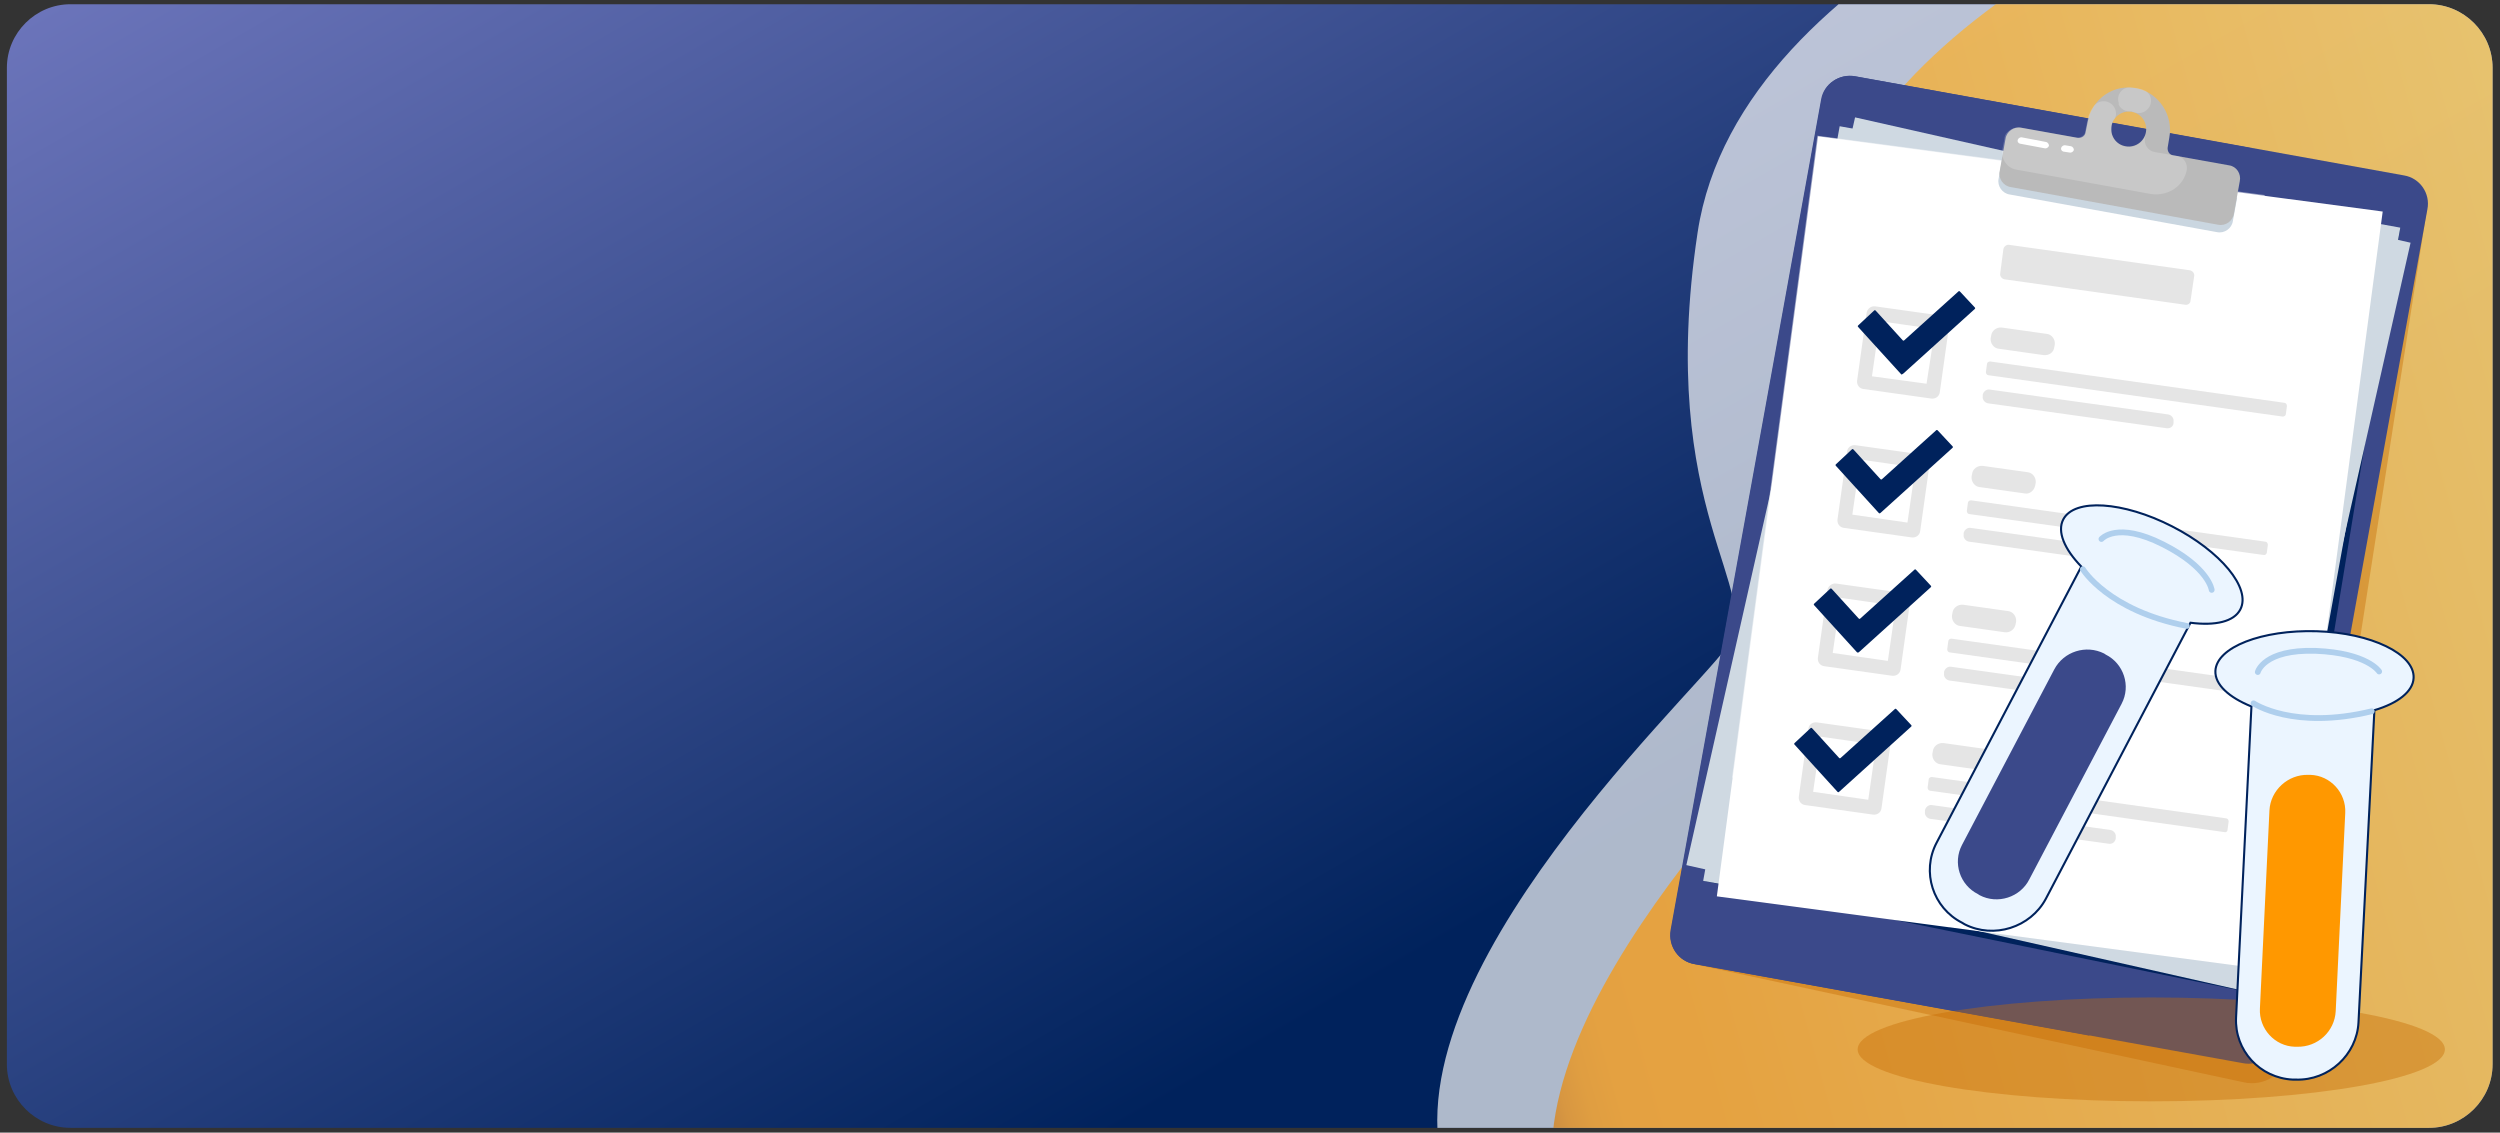 <?xml version="1.0" encoding="utf-8"?>
<!-- Generator: Adobe Illustrator 22.0.1, SVG Export Plug-In . SVG Version: 6.00 Build 0)  -->
<svg version="1.1" id="Livello_1" xmlns="http://www.w3.org/2000/svg" xmlns:xlink="http://www.w3.org/1999/xlink" x="0px" y="0px"
	 viewBox="0 0 471.7 213.7" style="enable-background:new 0 0 471.7 213.7;" xml:space="preserve">
<rect x="0" y="0" width="471.7" height="213.7" fill="#333333" stroke="none"/>
<g>
	
		<linearGradient id="SVGID_1_" gradientUnits="userSpaceOnUse" x1="133.476" y1="286.43" x2="338.123" y2="-68.03" gradientTransform="matrix(1 0 0 -1 0 216)">
		<stop  offset="0" style="stop-color:#6B74BA"/>
		<stop  offset="0.695" style="stop-color:#00225C"/>
	</linearGradient>
	<path style="fill:url(#SVGID_1_);" d="M458.3,212.8h-445c-6.6,0-12-5.4-12-12v-188c0-6.6,5.4-12,12-12h445c6.6,0,12,5.4,12,12v188
		C470.3,207.4,464.9,212.8,458.3,212.8z"/>
	<g>
		<g>
			<g>
				<defs>
					<path id="SVGID_2_" d="M458.3,212.8h-444c-6.6,0-12-5.4-12-12v-188c0-6.6,5.4-12,12-12h444c6.6,0,12,5.4,12,12v188
						C470.3,207.4,464.9,212.8,458.3,212.8z"/>
				</defs>
				<clipPath id="SVGID_3_">
					<use xlink:href="#SVGID_2_"  style="overflow:visible;"/>
				</clipPath>
				<path style="opacity:0.68;clip-path:url(#SVGID_3_);fill:#FFFFFF;enable-background:new    ;" d="M412.1-33.8
					c0,0-83.8,24.6-91.8,77.7s13,67.8,5.5,78.2s-69,67.1-51.5,103.8s45.2,48.5,48.6,49.7S453,243.5,453,243.5L562.2,196l-63-166
					l-16.6-78.6L412.1-33.8z"/>
			</g>
			<g>
				<defs>
					<path id="SVGID_4_" d="M458.3,212.8h-444c-6.6,0-12-5.4-12-12v-188c0-6.6,5.4-12,12-12h444c6.6,0,12,5.4,12,12v188
						C470.3,207.4,464.9,212.8,458.3,212.8z"/>
				</defs>
				<clipPath id="SVGID_5_">
					<use xlink:href="#SVGID_4_"  style="overflow:visible;"/>
				</clipPath>
				
					<linearGradient id="SVGID_6_" gradientUnits="userSpaceOnUse" x1="258.734" y1="411.86" x2="509.631" y2="411.86" gradientTransform="matrix(0.963 -0.269 -0.269 -0.963 136.964 627.254)">
					<stop  offset="0" style="stop-color:#C66900"/>
					<stop  offset="1.112671e-02" style="stop-color:#DA7900"/>
					<stop  offset="2.518130e-02" style="stop-color:#EB8700"/>
					<stop  offset="4.269538e-02" style="stop-color:#F69100"/>
					<stop  offset="6.726032e-02" style="stop-color:#FD9600"/>
					<stop  offset="0.136" style="stop-color:#FF9800"/>
					<stop  offset="1" style="stop-color:#FFC947"/>
				</linearGradient>
				<path style="opacity:0.68;clip-path:url(#SVGID_5_);fill:url(#SVGID_6_);enable-background:new    ;" d="M433.7-27.4
					c0,0-83.8,24.6-91.8,77.7s13,67.8,5.5,78.2s-69,67.1-51.5,103.8s45.2,48.5,48.6,49.7c3.4,1.1,130.1-32.1,130.1-32.1l76.2-35.8
					L491.1,40.7l-19.9-71.3L433.7-27.4z"/>
			</g>
		</g>
		<g>
			<path style="opacity:0.4;fill:#C66900;" d="M319.1,181.8l104.2,22.4c3.9,0.9,7.8-1.6,8.5-5.6l4.4-26l2.8-11.7l18.9-121.3
				L319.1,181.8z"/>
			<path style="fill:#3B498A;" d="M423.2,200.6l-103.5-18.7c-3-0.5-5-3.4-4.4-6.4l28.4-156.7c0.5-3,3.4-5,6.4-4.4l103.5,18.7
				c3,0.5,5,3.4,4.4,6.4l-28.4,156.7C429,199.2,426.2,201.2,423.2,200.6z"/>
			<path style="fill:#3B498A;" d="M319.7,181.9l74.5,13.5l30.3-167.5L350,14.4c-3-0.5-5.9,1.4-6.4,4.4l-28.4,156.7
				C314.7,178.5,316.7,181.4,319.7,181.9z"/>
			<polygon style="fill:#00225C;" points="321.4,166.2 429.1,188.2 452.9,42.9 			"/>
			<g>
				
					<rect x="314.7" y="50.8" transform="matrix(0.178 -0.984 0.984 0.178 215.35 466.825)" style="fill:#CFD9E2;" width="144.7" height="107.5"/>
			</g>
			<g>
				<g>
					
						<rect x="314.3" y="50.6" transform="matrix(0.22 -0.975 0.975 0.22 199.7 458.539)" style="fill:#CFD9E2;" width="144.7" height="107.5"/>
				</g>
			</g>
			<g>
				<g>
					
						<rect x="314.3" y="50.6" transform="matrix(0.132 -0.991 0.991 0.132 232.302 473.914)" style="fill:#FFFFFF;" width="144.7" height="107.5"/>
				</g>
			</g>
			<g>
				<g>
					<path style="opacity:0.47;fill:#FFFFFF;" d="M375.6,153.2l-48.8-6.5l16.1-121.1l84.4,11.2l-11.4,85.6
						C413.3,142,395.3,155.8,375.6,153.2z"/>
				</g>
			</g>
			<g>
				<g>
					<path style="fill:#E5E5E5;" d="M352.2,59l-1.8,12.8c-0.1,0.8,0.4,1.5,1.2,1.6l12.8,1.8c0.8,0.1,1.5-0.4,1.6-1.2l1.8-12.8
						c0.1-0.8-0.4-1.5-1.2-1.6l-12.8-1.8C353,57.7,352.3,58.3,352.2,59z M363.5,72.4L353.2,71l1.5-10.4l10.4,1.5L363.5,72.4z"/>
					<g>
						<path style="fill:#E5E5E5;" d="M408.8,80.8l-33.7-4.7c-0.6-0.1-1.1-0.7-1-1.3l0-0.3c0.1-0.6,0.7-1.1,1.3-1l33.7,4.7
							c0.6,0.1,1.1,0.7,1,1.3l0,0.3C410.1,80.4,409.5,80.9,408.8,80.8z"/>
						<path style="fill:#E5E5E5;" d="M430.7,78.6l-55.5-7.8c-0.3,0-0.5-0.3-0.5-0.6l0.2-1.5c0-0.3,0.3-0.5,0.6-0.5l55.5,7.8
							c0.3,0,0.5,0.3,0.5,0.6l-0.2,1.5C431.3,78.4,431,78.6,430.7,78.6z"/>
						<path style="fill:#E5E5E5;" d="M385.6,67l-8.5-1.2c-0.9-0.1-1.6-1-1.5-2l0.1-0.5c0.1-0.9,1-1.6,2-1.5l8.5,1.2
							c0.9,0.1,1.6,1,1.5,2l-0.1,0.5C387.5,66.5,386.6,67.1,385.6,67z"/>
					</g>
				</g>
				<g>
					<path style="fill:#E5E5E5;" d="M348.5,85.2L346.7,98c-0.1,0.8,0.4,1.5,1.2,1.6l12.8,1.8c0.8,0.1,1.5-0.4,1.6-1.2l1.8-12.8
						c0.1-0.8-0.4-1.5-1.2-1.6L350.1,84C349.3,83.9,348.6,84.4,348.5,85.2z M359.9,98.6l-10.4-1.5l1.5-10.4l10.4,1.5L359.9,98.6z"/>
					<g>
						<path style="fill:#E5E5E5;" d="M405.2,106.9l-33.7-4.7c-0.6-0.1-1.1-0.7-1-1.3l0-0.3c0.1-0.6,0.7-1.1,1.3-1l33.7,4.7
							c0.6,0.1,1.1,0.7,1,1.3l0,0.3C406.4,106.6,405.8,107,405.2,106.9z"/>
						<path style="fill:#E5E5E5;" d="M427,104.7L371.6,97c-0.3,0-0.5-0.3-0.5-0.6l0.2-1.5c0-0.3,0.3-0.5,0.6-0.5l55.5,7.8
							c0.3,0,0.5,0.3,0.5,0.6l-0.2,1.5C427.6,104.6,427.4,104.8,427,104.7z"/>
						<path style="fill:#E5E5E5;" d="M382,93.1l-8.5-1.2c-0.9-0.1-1.6-1-1.5-2l0.1-0.5c0.1-0.9,1-1.6,2-1.5l8.5,1.2
							c0.9,0.1,1.6,1,1.5,2l-0.1,0.5C383.8,92.6,382.9,93.3,382,93.1z"/>
					</g>
				</g>
				<g>
					<path style="fill:#E5E5E5;" d="M344.8,111.3l-1.8,12.8c-0.1,0.8,0.4,1.5,1.2,1.6l12.8,1.8c0.8,0.1,1.5-0.4,1.6-1.2l1.8-12.8
						c0.1-0.8-0.4-1.5-1.2-1.6l-12.8-1.8C345.7,110,344.9,110.6,344.8,111.3z M356.2,124.7l-10.4-1.5l1.5-10.4l10.4,1.5L356.2,124.7
						z"/>
					<g>
						<path style="fill:#E5E5E5;" d="M401.5,133.1l-33.7-4.7c-0.6-0.1-1.1-0.7-1-1.3l0-0.3c0.1-0.6,0.7-1.1,1.3-1l33.7,4.7
							c0.6,0.1,1.1,0.7,1,1.3l0,0.3C402.7,132.7,402.1,133.2,401.5,133.1z"/>
						<path style="fill:#E5E5E5;" d="M423.4,130.9l-55.5-7.8c-0.3,0-0.5-0.3-0.5-0.6l0.2-1.5c0-0.3,0.3-0.5,0.6-0.5l55.5,7.8
							c0.3,0,0.5,0.3,0.5,0.6l-0.2,1.5C424,130.7,423.7,130.9,423.4,130.9z"/>
						<path style="fill:#E5E5E5;" d="M378.3,119.3l-8.5-1.2c-0.9-0.1-1.6-1-1.5-2l0.1-0.5c0.1-0.9,1-1.6,2-1.5l8.5,1.2
							c0.9,0.1,1.6,1,1.5,2l-0.1,0.5C380.1,118.8,379.2,119.4,378.3,119.3z"/>
					</g>
				</g>
				<g>
					<path style="fill:#E5E5E5;" d="M341.2,137.5l-1.8,12.8c-0.1,0.8,0.4,1.5,1.2,1.6l12.8,1.8c0.8,0.1,1.5-0.4,1.6-1.2l1.8-12.8
						c0.1-0.8-0.4-1.5-1.2-1.6l-12.8-1.8C342,136.2,341.3,136.7,341.2,137.5z M352.5,150.9l-10.4-1.5l1.5-10.4l10.4,1.5L352.5,150.9
						z"/>
					<g>
						<path style="fill:#E5E5E5;" d="M397.9,159.2l-33.7-4.7c-0.6-0.1-1.1-0.7-1-1.3l0-0.3c0.1-0.6,0.7-1.1,1.3-1l33.7,4.7
							c0.6,0.1,1.1,0.7,1,1.3l0,0.3C399.1,158.9,398.5,159.3,397.9,159.2z"/>
						<path style="fill:#E5E5E5;" d="M419.7,157l-55.5-7.8c-0.3,0-0.5-0.3-0.5-0.6l0.2-1.5c0-0.3,0.3-0.5,0.6-0.5l55.5,7.8
							c0.3,0,0.5,0.3,0.5,0.6l-0.2,1.5C420.3,156.9,420,157.1,419.7,157z"/>
						<path style="fill:#E5E5E5;" d="M374.6,145.4l-8.5-1.2c-0.9-0.1-1.6-1-1.5-2l0.1-0.5c0.1-0.9,1-1.6,2-1.5l8.5,1.2
							c0.9,0.1,1.6,1,1.5,2l-0.1,0.5C376.5,144.9,375.6,145.6,374.6,145.4z"/>
					</g>
				</g>
			</g>
			<path style="fill:#E5E5E5;" d="M412.3,57.5l-34.1-4.8c-0.5-0.1-0.9-0.6-0.8-1.1L378,47c0.1-0.5,0.6-0.9,1.1-0.8l34.1,4.8
				c0.5,0.1,0.9,0.6,0.8,1.1l-0.7,4.7C413.3,57.2,412.8,57.6,412.3,57.5z"/>
			<path style="fill:#CAD6E0;" d="M377.9,29.3l-0.8,4.4c-0.3,1.4,0.7,2.8,2.1,3l39.1,7.1c1.4,0.3,2.8-0.7,3-2.1l0.8-4.4L377.9,29.3z
				"/>
			<path style="fill:#BABABA;" d="M420.6,31.2L410,29.3c-0.7-0.1-1.1-0.8-1-1.5l0.3-1.8c0.8-4.2-1.9-8.4-6-9.3
				c-4.4-1-8.6,1.9-9.4,6.3l-0.4,2c-0.1,0.7-0.8,1.1-1.5,1l-10.6-1.9c-1.4-0.3-2.8,0.7-3,2.1l-1.1,6.1c-0.3,1.4,0.7,2.8,2.1,3
				l39.1,7.1c1.4,0.3,2.8-0.7,3-2.1l1.1-6.1C422.9,32.8,422,31.4,420.6,31.2z M398.4,23.8c0.3-1.8,2-3,3.8-2.7c1.8,0.3,3,2,2.7,3.8
				c-0.3,1.8-2,3-3.8,2.7l0,0C399.2,27.3,398.1,25.6,398.4,23.8z"/>
			<path style="opacity:0.2;fill:#FFFFFF;" d="M399.8,19.5c-0.6-1.5,0.6-3.1,2.1-3c0.4,0,0.7,0.1,1.1,0.1c0.5,0.1,1.1,0.2,1.5,0.4
				c1.5,0.6,1.8,2.5,0.7,3.6l-0.1,0.1c-0.6,0.6-1.5,0.8-2.4,0.5c-0.2-0.1-0.4-0.1-0.6-0.2c-0.1,0-0.3,0-0.4,0c-0.9,0-1.7-0.6-2-1.4
				L399.8,19.5z M412.6,32.1L412.6,32.1c0.2-1.3-0.6-2.5-1.9-2.7l-0.6-0.1l0,0l-3.5-0.6c-1.3-0.2-2.1-1.4-1.9-2.7l0.2-1
				c-0.3,1.8-2,3-3.8,2.7l0,0c-0.6-0.1-1.2-0.4-1.6-0.8c0,0,0,0,0,0c-0.6-0.5-0.9-1.1-1.1-1.9c0-0.2,0-0.3,0-0.5c0-0.1,0-0.2,0-0.4
				c0,0,0-0.1,0-0.1c0-0.1,0-0.1,0-0.2c0,0,0-0.1,0-0.1c0,0,0-0.1,0-0.1c0-0.1,0-0.2,0.1-0.3c0,0,0,0,0,0c0,0,0,0,0,0c0,0,0,0,0,0
				c0.1-0.2,0.1-0.3,0.2-0.5c0,0,0,0,0,0c0.1-0.2,0.2-0.3,0.3-0.4l0,0c0.4-0.7,0.3-1.5-0.1-2.2c-0.9-1.4-2.9-1.5-3.9-0.1
				c0,0,0,0,0,0c-0.1,0.1-0.1,0.2-0.2,0.3c-0.1,0.1-0.1,0.2-0.2,0.3c0,0.1-0.1,0.1-0.1,0.2c-0.1,0.1-0.1,0.3-0.2,0.4l0,0
				c0,0,0,0,0,0c0,0,0,0,0,0c0,0.1-0.1,0.2-0.1,0.2c-0.2,0.5-0.3,1-0.4,1.5l-0.4,2l0,0c0,0.1,0,0.2-0.1,0.2c0,0.1-0.1,0.2-0.1,0.2
				c-0.3,0.4-0.8,0.6-1.3,0.6l0,0l-10.6-1.9c-0.7-0.1-1.4,0-2,0.4c0,0,0,0,0,0c-0.2,0.1-0.4,0.3-0.6,0.5c-0.3,0.3-0.5,0.7-0.5,1.2
				l-0.4,2c-0.3,1.8,0.9,3.5,2.6,3.8l25.4,4.6C409.1,37.1,412,35.1,412.6,32.1z"/>
			<g>
				<path style="fill:#FFFFFF;" d="M381.1,27.1c-0.3-0.1-0.5-0.4-0.4-0.7c0.1-0.3,0.4-0.5,0.7-0.5l4.7,0.9c0.3,0.1,0.5,0.4,0.5,0.7
					c-0.1,0.3-0.4,0.5-0.7,0.5L381.1,27.1C381.1,27.1,381.1,27.1,381.1,27.1z"/>
			</g>
			<g>
				<path style="fill:#FFFFFF;" d="M389.3,28.6c-0.3-0.1-0.5-0.4-0.4-0.7c0.1-0.3,0.4-0.5,0.7-0.5l1.2,0.2c0.3,0.1,0.5,0.4,0.5,0.7
					c-0.1,0.3-0.4,0.5-0.7,0.5L389.3,28.6C389.4,28.6,389.3,28.6,389.3,28.6z"/>
			</g>
			<g>
				<g>
					<g>
						<g>
							<path style="fill:#00225C;" d="M358.7,70.6l-8.1-8.9c-0.1-0.1-0.1-0.2,0-0.3l3-2.8c0.1-0.1,0.2-0.1,0.3,0l5.1,5.6
								c0.1,0.1,0.2,0.1,0.3,0l10.2-9.2c0.1-0.1,0.2-0.1,0.3,0l2.8,3c0.1,0.1,0.1,0.2,0,0.3l-13.5,12.2
								C358.8,70.7,358.7,70.7,358.7,70.6z"/>
						</g>
					</g>
				</g>
			</g>
			<g>
				<g>
					<g>
						<g>
							<path style="fill:#00225C;" d="M354.5,96.8l-8.1-8.9c-0.1-0.1-0.1-0.2,0-0.3l3-2.8c0.1-0.1,0.2-0.1,0.3,0l5.1,5.6
								c0.1,0.1,0.2,0.1,0.3,0l10.2-9.2c0.1-0.1,0.2-0.1,0.3,0l2.8,3c0.1,0.1,0.1,0.2,0,0.3l-13.5,12.2
								C354.7,96.9,354.6,96.9,354.5,96.8z"/>
						</g>
					</g>
				</g>
			</g>
			<g>
				<g>
					<g>
						<g>
							<path style="fill:#00225C;" d="M350.4,123.1l-8.1-8.9c-0.1-0.1-0.1-0.2,0-0.3l3-2.8c0.1-0.1,0.2-0.1,0.3,0l5.1,5.6
								c0.1,0.1,0.2,0.1,0.3,0l10.2-9.2c0.1-0.1,0.2-0.1,0.3,0l2.8,3c0.1,0.1,0.1,0.2,0,0.3l-13.5,12.2
								C350.6,123.2,350.5,123.1,350.4,123.1z"/>
						</g>
					</g>
				</g>
			</g>
			<g>
				<g>
					<g>
						<g>
							<path style="fill:#00225C;" d="M346.7,149.4l-8.1-8.9c-0.1-0.1-0.1-0.2,0-0.3l3-2.8c0.1-0.1,0.2-0.1,0.3,0l5.1,5.6
								c0.1,0.1,0.2,0.1,0.3,0l10.2-9.2c0.1-0.1,0.2-0.1,0.3,0l2.8,3c0.1,0.1,0.1,0.2,0,0.3L347,149.4
								C346.9,149.5,346.8,149.5,346.7,149.4z"/>
						</g>
					</g>
				</g>
			</g>
			<ellipse style="opacity:0.4;fill:#C66900;" cx="405.9" cy="198" rx="55.4" ry="9.8"/>
			<g>
				<path style="fill:#EBF5FF;stroke:#00225C;stroke-width:0.394;stroke-miterlimit:10;" d="M422.7,115c2.1-4-3.7-11-12.9-15.7
					c-9.2-4.7-18.4-5.3-20.5-1.3c-1.2,2.3,0.2,5.6,3.4,8.9L365.4,159c-2.9,5.5-0.7,12.3,4.8,15.1l0.5,0.3c5.5,2.8,12.4,0.6,15.3-4.8
					l27.3-52.1C418,118.1,421.5,117.3,422.7,115z"/>
				<g>
					<path style="fill:#3B498A;" d="M373.5,168.9l-0.3-0.2c-3.4-1.7-4.8-5.9-3-9.3l17.4-33.1c1.8-3.4,6-4.7,9.4-3l0.3,0.2
						c3.4,1.7,4.8,5.9,3,9.3l-17.4,33.1C381.2,169.3,376.9,170.7,373.5,168.9z"/>
				</g>
				
					<path style="fill:none;stroke:#AFCFED;stroke-width:1.092;stroke-linecap:round;stroke-linejoin:round;stroke-miterlimit:10;" d="
					M396.5,101.7c0,0,2.9-3.4,11.6,1c8.7,4.4,9.2,8.6,9.2,8.6"/>
				
					<path style="fill:none;stroke:#AFCFED;stroke-width:1.092;stroke-linecap:round;stroke-linejoin:round;stroke-miterlimit:10;" d="
					M393,107.4c0,0,4.7,7.8,19.6,10.7"/>
			</g>
			<g>
				<path style="fill:#EBF5FF;stroke:#00225C;stroke-width:0.394;stroke-miterlimit:10;" d="M455.4,127.9c0.2-4.5-8-8.5-18.3-8.8
					s-18.9,3-19.1,7.5c-0.1,2.6,2.6,5,6.8,6.7l-2.9,58.7c-0.3,6.2,4.5,11.4,10.7,11.7l0.6,0c6.2,0.2,11.5-4.7,11.8-10.8L448,134
					C452.4,132.7,455.3,130.5,455.4,127.9z"/>
				<g>
					<path style="fill:#FF9800;" d="M433.4,197.5l-0.4,0c-3.8-0.1-6.8-3.4-6.6-7.2l1.8-37.4c0.2-3.8,3.5-6.8,7.3-6.7l0.4,0
						c3.8,0.1,6.8,3.4,6.6,7.2l-1.8,37.4C440.5,194.6,437.3,197.6,433.4,197.5z"/>
				</g>
				
					<path style="fill:none;stroke:#AFCFED;stroke-width:1.092;stroke-linecap:round;stroke-linejoin:round;stroke-miterlimit:10;" d="
					M426,126.8c0,0,1.1-4.3,10.9-4c9.8,0.4,12,3.9,12,3.9"/>
				
					<path style="fill:none;stroke:#AFCFED;stroke-width:1.092;stroke-linecap:round;stroke-linejoin:round;stroke-miterlimit:10;" d="
					M425.2,132.7c0,0,7.5,5.1,22.3,1.5"/>
			</g>
		</g>
	</g>
</g>
</svg>
